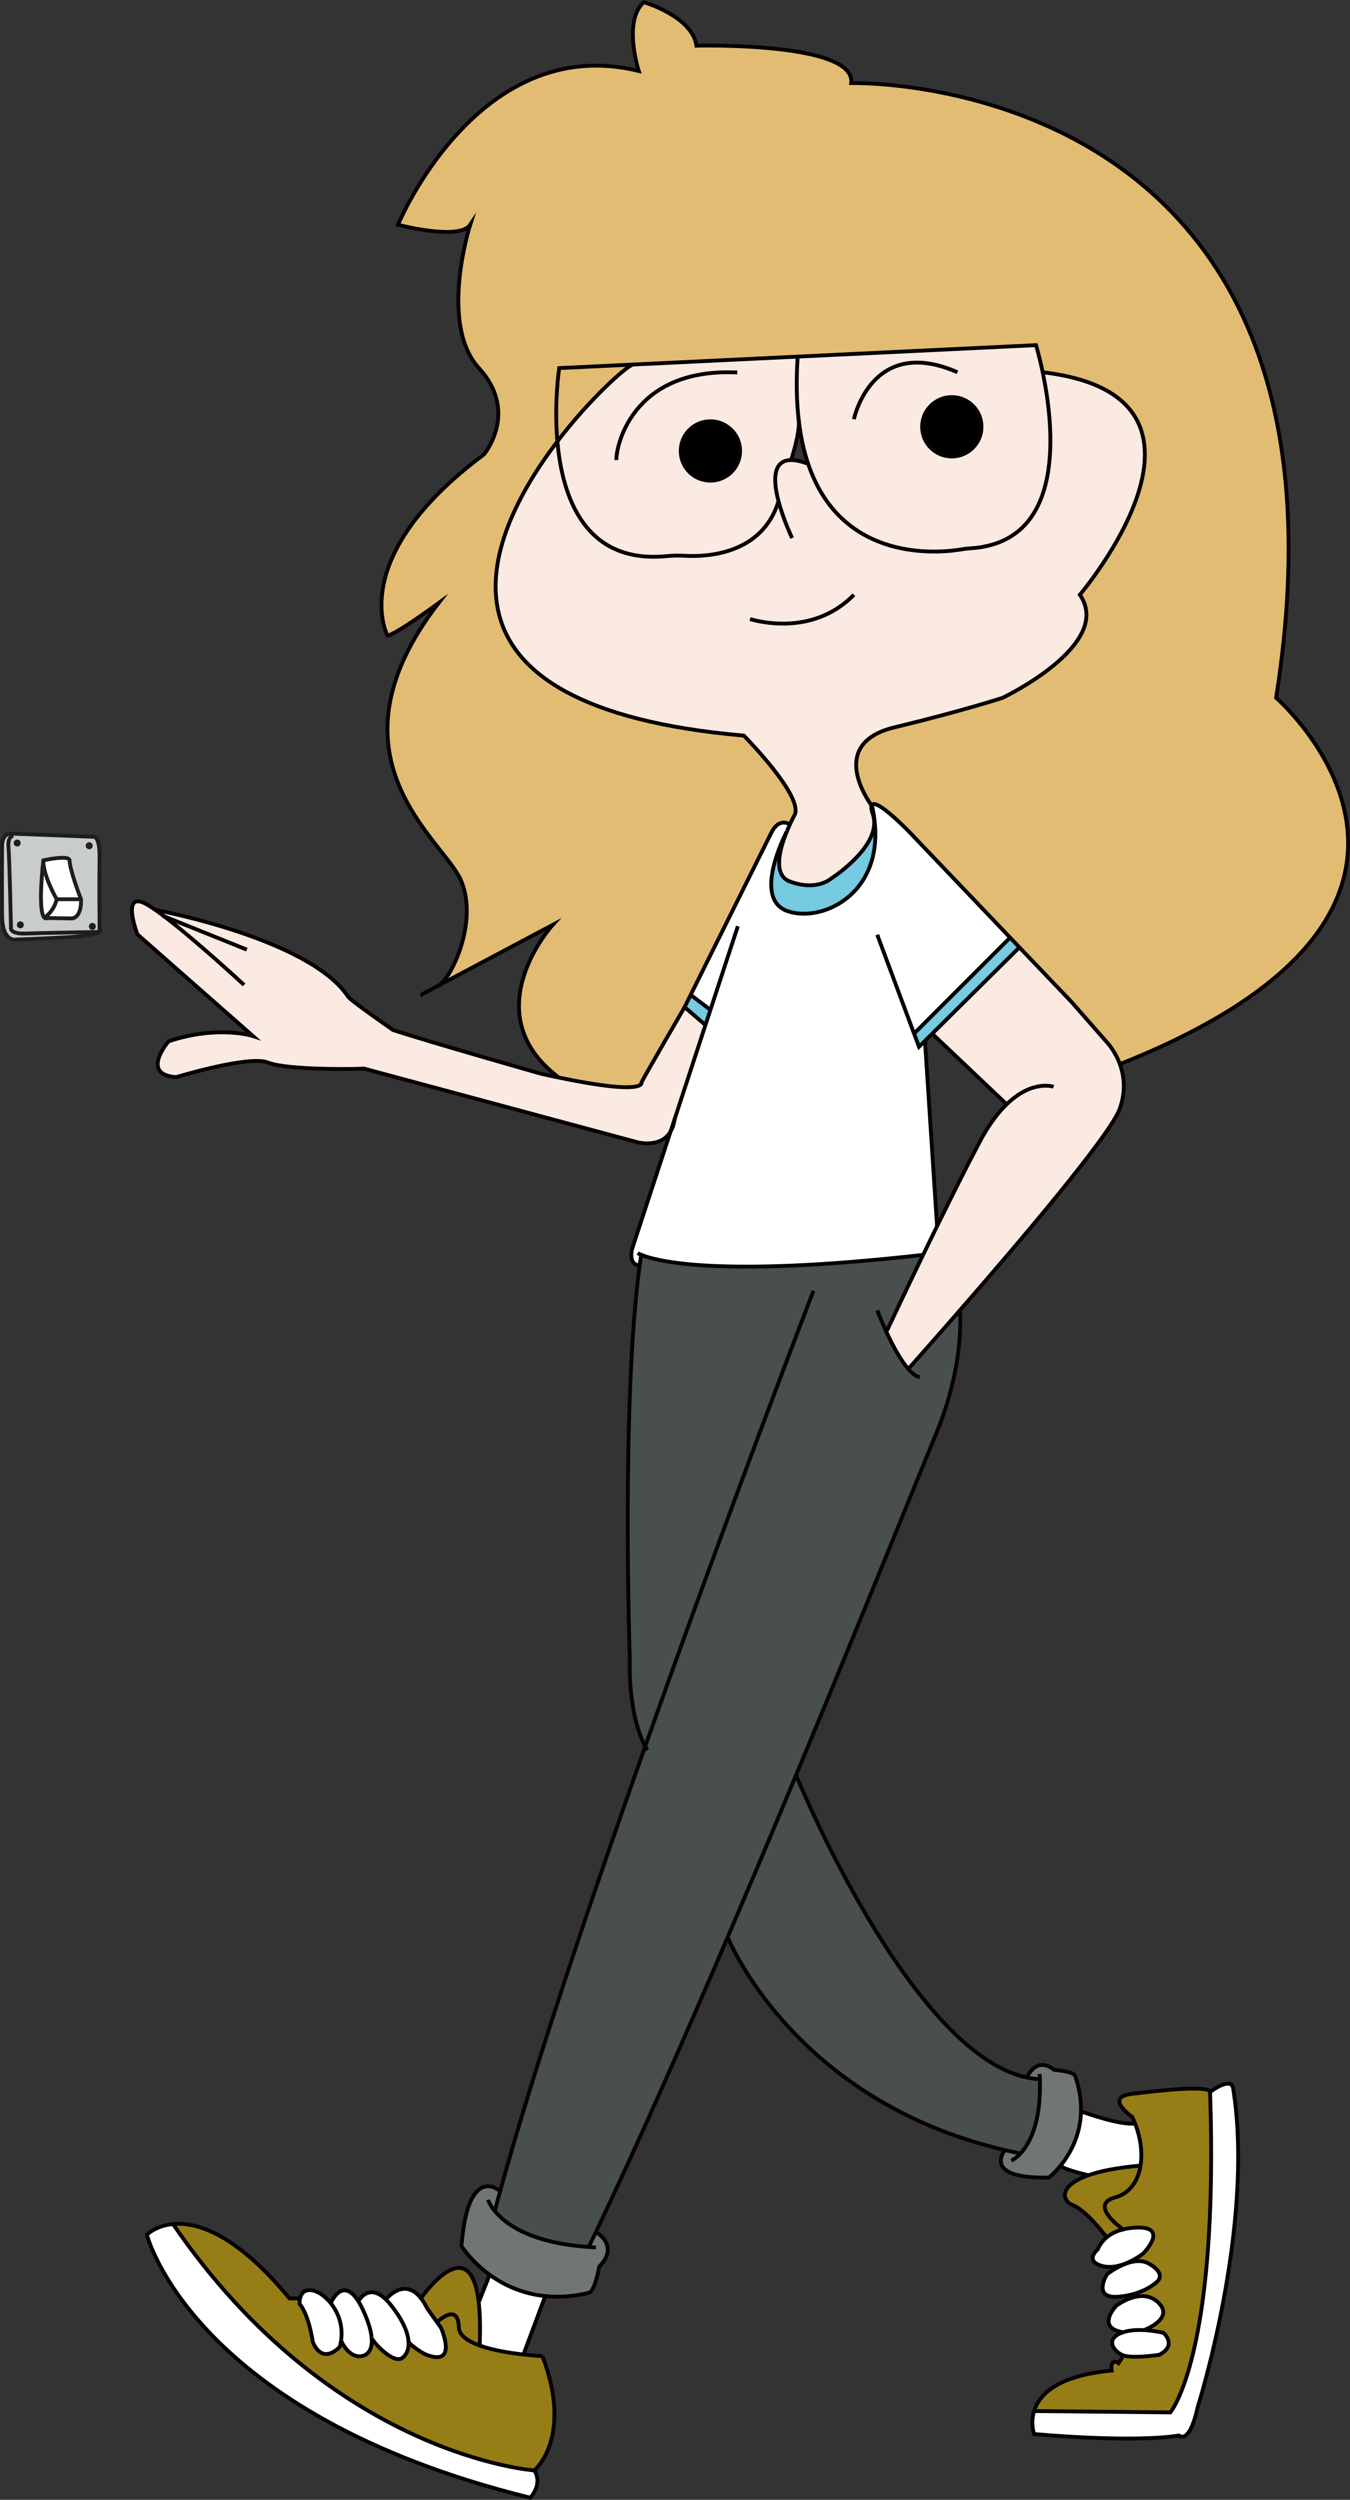 <?xml version="1.0" encoding="UTF-8"?>
<svg id="Calque_2" data-name="Calque 2" xmlns="http://www.w3.org/2000/svg" viewBox="0 0 350.66 649.24">
  <rect x="0" y="0" width="350.66" height="649.24" fill="#333333" stroke="none"/>
  <defs>
    <style>
      .cls-1 {
        fill: #fbeae1;
      }

      .cls-1, .cls-2, .cls-3, .cls-4, .cls-5, .cls-6, .cls-7, .cls-8, .cls-9 {
        stroke-width: 0px;
      }

      .cls-2 {
        fill: #76cae1;
      }

      .cls-3 {
        fill: #c8cccc;
      }

      .cls-5 {
        fill: #e3bc74;
      }

      .cls-10 {
        stroke: #1d1d1b;
      }

      .cls-10, .cls-11 {
        fill: none;
        stroke-miterlimit: 10;
      }

      .cls-6 {
        fill: #484f4e;
      }

      .cls-11 {
        stroke: #040202;
      }

      .cls-7 {
        fill: #fff;
      }

      .cls-8 {
        fill: #967d16;
      }

      .cls-9 {
        fill: #707674;
      }
    </style>
  </defs>
  <g id="Calque_2-2" data-name="Calque 2">
    <g>
      <g>
        <path class="cls-5" d="M262.38,243.51l-1.93-2.02-24.2-25.36s-8.98-9.31-9.86-6.94c-1.31-1.79-11.14-16.16,5.93-20.28,18.21-4.41,28.13-7.69,28.13-7.69,0,0,28.97-13.8,20.04-26.76,0,0,43.78-51.47-9.65-57.78-.89-4.27-1.74-7.04-1.74-7.04l-61.95,2.98-42.82,2.06-19.08.92s-1.36,8.86-.47,19.04c-19.85,26.01-36.55,69,48.43,76.41,0,0,15.22,15.36,13.28,20.43,0,0-.59,1.05-1.32,2.64,0,0-2.76-2.03-4.84,2.18-1.73,3.49-16.09,32.36-20.93,42.08-.99,1.99-1.58,3.18-1.58,3.18,0,0-10.33,17.8-11.18,19.51,0,0,1.69,3.61-21.48-1.21-22.33-16.84-1.58-39.67-1.58-39.67,0,0-20.31,10.79-29.69,15.77,3.41-1.82,10.51-16.85,5.78-27.47-4.73-10.61-36.53-31.9-5.78-71.84,0,0-11.04,8.14-13.24,8.41,0,0-10.94-20.24,25.06-47.04,0,0,9.2-10.95-1.31-22.42-10.51-11.48-2.27-37.23-2.27-37.23-2.8,4.21-18.75,0-18.75,0,0,0,20.76-50.19,62.54-39.94,0,0-4.21-12.88,1.31-17.87,0,0,12.61,3.68,13.67,11.3,0,0,41.51-1.05,40.2,9.72,0,0,136.12-3.67,110.37,159.64,0,0,62.31,54.3-40.58,95.14h-.01c-1.35-3.7-3.56-5.89-3.56-5.89l-9.02-10.28-13.51-14.15-2.41-2.53Z"/>
        <path class="cls-7" d="M320.32,542.43c5.68,35.64-9.19,82.62-9.19,82.62-2.21,10.13-4.89,7.49-4.89,7.49-12.88,1.97-37.64-.4-37.64-.4,0,0-1-2.71,0-5.95l35.39.34s12.64-14.58,10.33-83.21c0,0,5.47-4.22,6-.89Z"/>
        <path class="cls-8" d="M301.12,611.58c4.79-2.5,1.09-5.7,1.09-5.7,0,0-2.19-.54-4.85-.7v-.12s7.83-2.94,3.47-7.09c-1.86-1.77-4.11-1.87-6.07-1.42l-.23-.79c4.15-1.19,6.17-3.31,6.17-3.31,0,0,2.25-2.02-2.28-4.55-1.84-1.03-4.04-.72-5.98,0l-.02-.05c2.61-1.04,4.56-2.62,4.56-2.62,0,0,6.83-6.96-1.7-6.7-1.35.04-2.53.21-3.55.46-1.64-1.18-8.54-6.53-2.03-8.31,3.76-1.03,5.9-4.22,6.55-8.24.53-3.34.04-7.25-1.44-10.97-.21-.56-.46-1.12-.72-1.67,0,0-7.33-5.08-.22-5.98,7.11-.89,20.26-2.34,20.45-.5,2.31,68.63-10.33,83.21-10.33,83.21l-35.39-.34c1.28-4.16,5.88-9.21,20.15-10.52,0,0-.5-3.43,1.79-1.92l1.06-1.62.15-.41c2.28.84,8.23.03,9.34-.13.01,0,.02,0,.03,0Z"/>
        <path class="cls-7" d="M302.21,605.88s3.7,3.2-1.09,5.7c0,0-.02,0-.03,0-1.11.16-7.06.97-9.34.13-.05-.01-.1-.03-.15-.05-2.38-1.01-4.54-4.14-.3-5.79.1-.04.21-.08.32-.11,1.75-.61,3.87-.7,5.74-.59,2.66.16,4.85.7,4.85.7Z"/>
        <path class="cls-7" d="M300.83,597.97c4.36,4.15-3.46,7.09-3.46,7.09v.12c-1.88-.11-4-.02-5.75.59l-.02-.07c-7.08-1.21-1.65-6.87-1.65-6.87,0,0,2.15-1.66,4.81-2.28,1.96-.45,4.21-.35,6.07,1.42Z"/>
        <path class="cls-7" d="M298.42,587.9c4.53,2.53,2.28,4.55,2.28,4.55,0,0-2.02,2.12-6.17,3.31-1.18.34-2.53.61-4.06.73-6.9.54-2.93-5.82-2.93-5.82,0,0,2.2-1.77,4.9-2.77,1.94-.72,4.14-1.03,5.98,0Z"/>
        <path class="cls-7" d="M287.46,581.07c.98-.82,2.36-1.6,4.27-2.08,1.02-.25,2.2-.42,3.55-.46,8.53-.26,1.7,6.7,1.7,6.7,0,0-1.95,1.58-4.56,2.62-1.83.73-3.98,1.19-6.01.68-4.94-1.26-1.29-4.31-1.29-4.31.05-.04.53-1.65,2.34-3.15Z"/>
        <path class="cls-7" d="M294.81,551.47c1.48,3.72,1.97,7.63,1.44,10.97-6.23.53-10.63,1.45-13.67,2.54l-.03-.07c-6.75-1.64-7.04-2.38-7.04-2.49,2.31-2.86,5.11-7.63,5.28-14.05,2.05.66,9.7,3.45,13.88,3.16l.14-.06Z"/>
        <path class="cls-1" d="M261.48,286.8l-19.34-18.34,22.65-22.42,13.51,14.15,9.02,10.28s2.21,2.19,3.56,5.89c1.09,2.99,1.62,6.97-.03,11.59-2.47,6.89-26.07,34.64-41.54,52.37-7.71,8.86-13.39,15.21-13.39,15.21-2.13-2.45-4.25-6.52-5.78-9.84l.25-.11s4.11-8.76,9.38-19.67h0c1.15-2.4,2.38-4.91,3.62-7.45,3.73-7.61,7.68-15.51,11.01-21.79,2.39-4.52,4.81-7.68,7.07-9.87Z"/>
        <path class="cls-8" d="M296.25,562.44c-.65,4.02-2.79,7.21-6.55,8.24-6.51,1.78.39,7.13,2.03,8.31-1.91.48-3.29,1.26-4.27,2.08-1.05-1.39-5.53-7.12-8.79-8.36-2.66-1.01-3.95-4.91,3.91-7.73,3.04-1.09,7.44-2.01,13.67-2.54Z"/>
        <path class="cls-1" d="M202.22,130.18c-1.37-5.22-1.62-10.65,3.26-10.69,1.1-.01,2.46.26,4.13.86l.24-.08c8.8,26.44,34.93,23.28,40.16,22.37.72-.13,1.44-.19,2.17-.24,24.91-1.62,21.58-31.73,18.66-45.72,53.43,6.31,9.65,57.78,9.65,57.78,8.93,12.96-20.04,26.76-20.04,26.76,0,0-9.92,3.28-28.13,7.69-17.07,4.12-7.24,18.49-5.93,20.28-.15.4-.06,1.13.33,2.29,2.72,8.07-10.87,16.71-10.87,16.71,0,0-3.68,3.35-10.68.75-4.53-1.68-2.63-8.52-.74-13.12.01-.03.02-.05.02-.05.25-.6.49-1.15.72-1.65.73-1.59,1.32-2.64,1.32-2.64,1.94-5.07-13.28-20.43-13.28-20.43-84.98-7.41-68.28-50.4-48.43-76.41,1.28,14.55,7.18,31.82,28.28,29.8,1.58-.15,3.17-.19,4.75-.1,5.62.33,20.1-.23,24.41-14.16Z"/>
        <path class="cls-9" d="M275.51,562.42c-1.66,2.05-3.07,3.12-3.07,3.12-17.15.38-11.63-6.83-11.63-6.83l.08-.33c1.34.32,2.7.62,4.09.9l.05.04c2.32-2.46,5.45-7.93,5.08-19.37l-.51.02c-.95-.07-1.91-.21-2.86-.41,0,0,2.35-5.74,7.08-1.99,0,0,5.05.37,5.46,1.57,1.16,3.37,1.58,6.46,1.51,9.23-.17,6.42-2.97,11.19-5.28,14.05Z"/>
        <path class="cls-1" d="M270.84,96.68c2.92,13.99,6.25,44.1-18.66,45.72-.73.05-1.45.11-2.17.24-5.23.91-31.36,4.07-40.16-22.37-1.1-3.31-1.93-7.09-2.41-11.4-.53-4.63-.65-9.87-.27-15.81l-.02-.44,61.95-2.98s.85,2.77,1.74,7.04ZM254.94,110.84c0-4.26-3.45-7.71-7.71-7.71s-7.71,3.45-7.71,7.71,3.45,7.71,7.71,7.71,7.71-3.45,7.71-7.71Z"/>
        <path class="cls-6" d="M270.11,539.95c.37,11.44-2.76,16.91-5.08,19.37l-.05-.04c-1.39-.28-2.75-.58-4.09-.9-54.98-12.89-71.88-55.27-71.88-55.27,6.08-14.19,12.08-28.45,17.76-42.08,0,0,29.45,72.1,59.97,78.53.95.2,1.91.34,2.86.41l.51-.02Z"/>
        <polygon class="cls-2" points="262.38 243.51 264.79 246.04 242.14 268.46 240.26 270.32 240.26 270.33 238.71 271.86 237.43 268.44 262.38 243.51"/>
        <path class="cls-7" d="M184.53,262.28l-5.13-3.9c4.84-9.72,19.2-38.59,20.93-42.08,2.08-4.21,4.84-2.18,4.84-2.18-.23.5-.47,1.05-.72,1.65,0,0,0,.02-.02.05-.52.98-8.98,17.5.02,20.77,9.29,3.36,26.99-5.05,22.08-27.21,0,0-.05-.06-.14-.19.88-2.37,9.86,6.94,9.86,6.94l24.2,25.36,1.93,2.02-24.95,24.93,1.28,3.42,1.55-1.53,3.14,48.13c-1.24,2.54-2.47,5.05-3.62,7.45h0c-53.49,6.04-69.56,1.51-73.22-.02-.14.9-.27,1.83-.4,2.77-3.27-.29-1.86-4.62-1.86-4.62l9.89-30.17,9.06-27.66,1.29-3.93Z"/>
        <circle class="cls-4" cx="247.23" cy="110.84" r="7.71"/>
        <path class="cls-6" d="M167.6,453.52c-1.33-2.41-4.34-9.46-4.02-23.32,0,0-2.25-65.78,2.57-101.54.13-.94.26-1.87.4-2.77,3.66,1.53,19.73,6.06,73.22.02-5.27,10.91-9.38,19.67-9.38,19.67l-.25.11c1.53,3.32,3.65,7.39,5.78,9.84,0,0,5.68-6.35,13.39-15.21h.01s1.55,13.67-6.42,32.68c-4.01,9.58-18.52,45.78-36.13,88.03-5.68,13.63-11.68,27.89-17.76,42.08-11.74,27.43-23.75,54.63-34.24,76.6-.63,1.31-1.24,2.59-1.86,3.86-15.21-1.04-21.74-6.08-24.39-9.35.44-1.69.91-3.41,1.4-5.18,8.7-31.64,23.27-74.85,37.68-115.52Z"/>
        <path class="cls-2" d="M215.85,228.19s13.59-8.64,10.87-16.71c-.39-1.16-.48-1.89-.33-2.29.09.13.14.19.14.19,4.91,22.16-12.79,30.57-22.08,27.21-9-3.27-.54-19.79-.02-20.77-1.89,4.6-3.79,11.44.74,13.12,7,2.6,10.68-.75,10.68-.75Z"/>
        <path class="cls-1" d="M207.43,108.87c.53,3.29-1.95,10.62-1.95,10.62-4.88.04-4.63,5.47-3.26,10.69-4.31,13.93-18.79,14.49-24.41,14.16-1.58-.09-3.17-.05-4.75.1-21.1,2.02-27-15.25-28.28-29.8,8.58-11.25,17.76-19.32,19.55-19.96l42.82-2.06.02.44c-.38,5.94-.26,11.18.27,15.81h-.01ZM192.24,117.12c0-4.26-3.45-7.71-7.71-7.71s-7.71,3.45-7.71,7.71,3.45,7.71,7.71,7.71,7.71-3.45,7.71-7.71Z"/>
        <circle class="cls-4" cx="184.53" cy="117.12" r="7.71"/>
        <path class="cls-2" d="M184.53,262.28l-1.29,3.93-5.42-4.65s.59-1.19,1.58-3.18l5.13,3.9Z"/>
        <path class="cls-1" d="M40.39,236.33c1.21.22,40.18,7.62,50.02,22.51.74,1.12,11.69,8.67,11.69,8.67,9.39,3.1,38.33,11.33,38.33,11.33,1.68.38,3.26.72,4.73,1.02,23.17,4.82,21.48,1.21,21.48,1.21.85-1.71,11.18-19.51,11.18-19.51l5.42,4.65-9.06,27.66c-2.61,4.41-8.55,2.8-8.55,2.8l-71.14-19.16c-.79.17-19.97.47-24.86-1.54s-23.84,3.77-23.84,3.77c-9.55-.59-1.99-9.3-1.99-9.3,12.82-4.29,21.91-1.36,21.91-1.36l-30.03-26.43s-4.46-11.75,2.51-7.73c.64.37,1.37.84,2.17,1.4.01,0,.02.01.03.01Z"/>
        <path class="cls-5" d="M145.25,95.6l19.08-.92c-1.79.64-10.97,8.71-19.55,19.96-.89-10.18.47-19.04.47-19.04Z"/>
        <path class="cls-9" d="M152.91,583.57c.62-1.27,1.23-2.55,1.86-3.86,0,0,6.32,3.36.89,8.95,0,0-1.12,6.45-2.71,6.83-4.18.99-7.95,1.18-11.33.84-6.11-.62-10.91-2.99-14.43-5.54-4.91-3.56-7.32-7.48-7.32-7.48,1.55-19.93,8.67-15.36,10.05-14.27-.49,1.77-.96,3.49-1.4,5.18,2.65,3.27,9.18,8.31,24.39,9.35Z"/>
        <path class="cls-7" d="M141.62,596.33l-5.55,14.89-.03.29c-3.42-.38-8-1.09-11.52-2.37l.08-.21c.19-4.68.07-8.36-.28-11.2h.11s2.76-6.94,2.76-6.94c3.52,2.55,8.32,4.92,14.43,5.54Z"/>
        <path class="cls-8" d="M140.89,611.91c8.09,21.24-2.1,29.69-2.1,29.69,0,0-52.59-3.61-93.84-63.97h0c6.1-.58,16.25,2.35,30.25,19.3h2.74c-.17.76-.11,1.42-.11,1.42,2.5,3.06,3.43,9.94,3.43,9.94,2.7,6.17,7.01,1.19,7.01,1.19.15-.54.25-1.06.32-1.58,2.33,4.85,5.26,4.01,5.26,4.01,0,0,3.11-.11,2.69-4.76.29,1.05,5.68,7.04,8.02,5.19,1.08-.86,1.69-2.28,1.56-4.19.69,1.28,4.21,3.23,4.21,3.23,8.92,3.74,4.24-6.78,4.24-6.78l-1.07-1.51c.2-.19,5.52-5.2,5.67,1.28.04,2.13,2.3,3.66,5.35,4.77,3.52,1.28,8.1,1.99,11.52,2.37,2.82.31,4.85.4,4.85.4Z"/>
        <path class="cls-7" d="M138.79,641.6c2.3,3.64-1.05,7.09-1.05,7.09-87.92-21.67-99.59-68.32-99.59-68.32,0,0,2.29-2.33,6.8-2.75h0c41.25,60.37,93.84,63.98,93.84,63.98Z"/>
        <path class="cls-8" d="M124.32,597.73c.35,2.84.47,6.52.28,11.2l-.08.21c-3.05-1.11-5.31-2.64-5.35-4.77-.15-6.48-5.47-1.47-5.67-1.28l-2.52-3.54c-.54-1.1-1.1-1.99-1.66-2.69l.13-.11s12.55-18.06,14.87.98Z"/>
        <path class="cls-7" d="M113.5,603.09l1.07,1.51s4.68,10.52-4.24,6.78c0,0-3.52-1.95-4.21-3.23-.16-2.4-1.49-5.57-4.53-9.43-.47-.6-.92-1.1-1.35-1.52,0,0,4.63-5.99,9.08-.34.56.7,1.12,1.59,1.66,2.69l2.52,3.54Z"/>
        <path class="cls-7" d="M106.12,608.15c.13,1.91-.48,3.33-1.56,4.19-2.34,1.85-7.73-4.14-8.02-5.19-.01-.05-.02-.08-.01-.11-.16-1.59-.73-3.72-1.98-6.54-.5-1.14-.99-2.07-1.46-2.82,0,0,2.54-4.94,7.15-.48.43.42.88.92,1.35,1.52,3.04,3.86,4.37,7.03,4.53,9.43Z"/>
        <path class="cls-7" d="M96.54,607.15c.42,4.65-2.69,4.76-2.69,4.76,0,0-2.93.84-5.26-4.01.59-3.97-.79-7.39-2.68-9.74,0,0,2.98-7.16,7.18-.48.47.75.96,1.68,1.46,2.82,1.25,2.82,1.82,4.95,1.98,6.54-.01.03,0,.06.01.11Z"/>
        <path class="cls-7" d="M88.59,607.9c-.07.52-.17,1.04-.32,1.58,0,0-4.31,4.98-7.01-1.19,0,0-.93-6.88-3.43-9.94,0,0-.06-.66.11-1.42.25-1.1.97-2.39,3.04-2.11,1.47.19,3.38,1.4,4.93,3.34,1.89,2.35,3.27,5.77,2.68,9.74Z"/>
        <path class="cls-3" d="M3.5,217.07l.02-.55,20.67.8s1.76-.57,1.67,5.45,0,18.51,0,18.51c0,0,.41.34-.18.76h0c-.48.01-14.43.24-18.91.41-4.55.18-3.91-1.67-3.91-1.67,0,0-.38-17.68-.64-20.75-.24-2.87,1.12-2.96,1.29-2.96ZM11.54,238.34c.22.21.5.25.83.08l6.39.11s2.46-.15,2.28-4.99c0,0-.02-.06-.07-.18-.44-1.14-2.79-7.35-2.91-9.91-.07-1.52-6.8,0-6.8,0,0,0-1.56,13.15.28,14.89ZM24.4,240.6c0-.23-.19-.41-.41-.41s-.41.18-.41.41.18.41.41.41.41-.19.41-.41ZM23.58,219.65c0-.22-.19-.41-.41-.41s-.41.19-.41.41.18.41.41.41.41-.18.41-.41ZM5.69,240.19c0-.23-.19-.41-.41-.41s-.41.18-.41.41.18.41.41.41.41-.19.41-.41ZM4.87,218.95c0-.22-.19-.41-.41-.41s-.41.19-.41.41.18.41.41.41.41-.18.41-.41Z"/>
        <path class="cls-7" d="M21.04,233.54c.18,4.84-2.28,4.99-2.28,4.99l-6.39-.11c-.33.17-.61.13-.83-.08.71-.5,2.56-2.05,3.19-4.8h5.87l.37-.18c.05.12.07.18.07.18Z"/>
        <path class="cls-7" d="M20.97,233.36l-.37.18h-5.87s-3.54-6.06-3.47-10.09c0,0,6.73-1.52,6.8,0,.12,2.56,2.47,8.77,2.91,9.91Z"/>
        <path class="cls-3" d="M6.76,242.45c4.48-.17,18.43-.4,18.91-.41-.69.49-2.73,1.07-8.31,1.38-10.42.56-12.87.56-12.87.56,0,0-3.86,1.24-3.95-6.1-.08-7.34,0-17.85,0-17.85,0,0-.26-3.31,2.11-3.54l.87.03-.02.55c-.17,0-1.53.09-1.29,2.96.26,3.07.64,20.75.64,20.75,0,0-.64,1.85,3.91,1.67Z"/>
        <path class="cls-7" d="M14.73,233.54c-.63,2.75-2.48,4.3-3.19,4.8-1.84-1.74-.28-14.89-.28-14.89-.07,4.03,3.47,10.09,3.47,10.09Z"/>
      </g>
      <g>
        <polyline class="cls-11" points="240.26 270.33 238.71 271.86 237.43 268.44 227.86 242.76"/>
        <path class="cls-11" d="M204.43,215.82c-1.89,4.6-3.79,11.44.74,13.12,7,2.6,10.68-.75,10.68-.75,0,0,13.59-8.64,10.87-16.71-.39-1.16-.48-1.89-.33-2.29.88-2.37,9.86,6.94,9.86,6.94l24.2,25.36,1.93,2.02,2.41,2.53-22.65,22.42-1.88,1.86"/>
        <path class="cls-11" d="M164.33,94.68c-1.79.64-10.97,8.71-19.55,19.96-19.85,26.01-36.55,69,48.43,76.41,0,0,15.22,15.36,13.28,20.43,0,0-.59,1.05-1.32,2.64-.23.5-.47,1.05-.72,1.65"/>
        <path class="cls-11" d="M204.45,215.77s0,.02-.02.05c-.52.98-8.98,17.5.02,20.77,9.29,3.36,26.99-5.05,22.08-27.21,0,0-.05-.06-.14-.19-1.31-1.79-11.14-16.16,5.93-20.28,18.21-4.41,28.13-7.69,28.13-7.69,0,0,28.97-13.8,20.04-26.76,0,0,43.78-51.47-9.65-57.78"/>
        <path class="cls-11" d="M264.79,246.04l13.51,14.15,9.02,10.28s2.21,2.19,3.56,5.89c1.09,2.99,1.62,6.97-.03,11.59-2.47,6.89-26.07,34.64-41.54,52.37-7.71,8.86-13.39,15.21-13.39,15.21"/>
        <polyline class="cls-11" points="242.14 268.46 261.48 286.8 261.59 286.9"/>
        <path class="cls-11" d="M239.77,325.91c-5.27,10.91-9.38,19.67-9.38,19.67"/>
        <path class="cls-11" d="M273.66,282.25s-5.46-1.96-12.18,4.55c-2.26,2.19-4.68,5.35-7.07,9.87-3.33,6.28-7.28,14.18-11.01,21.79-1.24,2.54-2.47,5.05-3.62,7.45"/>
        <path class="cls-11" d="M227.86,340.33s.9,2.37,2.28,5.36c1.53,3.32,3.65,7.39,5.78,9.84,1.02,1.16,2.03,1.96,2.99,2.14"/>
        <path class="cls-11" d="M168.2,454.5s-.24-.31-.6-.98c-1.33-2.41-4.34-9.46-4.02-23.32,0,0-2.25-65.78,2.57-101.54.13-.94.26-1.87.4-2.77.02-.15.05-.3.07-.45"/>
        <path class="cls-11" d="M191.65,240.56l-7.12,21.72-1.29,3.93-9.06,27.66-9.89,30.17s-1.41,4.33,1.86,4.62"/>
        <polyline class="cls-11" points="240.26 270.32 240.26 270.33 243.4 318.46"/>
        <path class="cls-11" d="M165.63,325.44s.26.18.92.45c3.66,1.53,19.73,6.06,73.22.02h0"/>
        <path class="cls-11" d="M211.29,335.25s-21.68,56.17-43.69,118.27c-14.41,40.67-28.98,83.88-37.68,115.52-.49,1.77-.96,3.49-1.4,5.18l-.09.33"/>
        <path class="cls-11" d="M249.32,340.33s1.55,13.66-6.42,32.67c-4.01,9.58-18.52,45.78-36.13,88.03-5.68,13.63-11.68,27.89-17.76,42.08-11.74,27.43-23.75,54.63-34.24,76.6-.63,1.31-1.24,2.59-1.86,3.86-.03.08-.07.16-.11.24"/>
        <path class="cls-11" d="M189.01,503.11s16.9,42.38,71.88,55.27c1.34.32,2.7.62,4.09.9"/>
        <path class="cls-11" d="M206.77,461.03s29.45,72.1,59.97,78.53c.95.2,1.91.34,2.86.41"/>
        <path class="cls-11" d="M266.74,539.56s2.35-5.74,7.08-1.99c0,0,5.05.37,5.46,1.57,1.16,3.37,1.58,6.46,1.51,9.23-.17,6.42-2.97,11.19-5.28,14.05-1.66,2.05-3.07,3.12-3.07,3.12-17.15.38-11.63-6.83-11.63-6.83"/>
        <path class="cls-11" d="M262.68,561.14s1.05-.43,2.35-1.82c2.32-2.46,5.45-7.93,5.08-19.37-.02-.43-.04-.87-.06-1.32"/>
        <path class="cls-11" d="M154.77,579.71s6.32,3.36.89,8.95c0,0-1.12,6.45-2.71,6.83-4.18.99-7.95,1.18-11.33.84-6.11-.62-10.91-2.99-14.43-5.54-4.91-3.56-7.32-7.48-7.32-7.48,1.55-19.93,8.67-15.36,10.05-14.27.15.11.23.19.23.19"/>
        <path class="cls-11" d="M126.78,571.33s.36,1.21,1.74,2.89c2.65,3.27,9.18,8.31,24.39,9.35.61.05,1.23.08,1.87.11"/>
        <path class="cls-11" d="M140.89,611.91c8.09,21.24-2.1,29.69-2.1,29.69,2.3,3.64-1.05,7.09-1.05,7.09-87.92-21.67-99.59-68.32-99.59-68.32,0,0,2.29-2.33,6.8-2.75,6.1-.57,16.25,2.36,30.25,19.31h2.36"/>
        <path class="cls-11" d="M138.79,641.6s-52.59-3.61-93.84-63.97"/>
        <path class="cls-11" d="M113.49,603.1h.01c.2-.2,5.52-5.21,5.67,1.27.04,2.13,2.3,3.66,5.35,4.77,3.52,1.28,8.1,1.99,11.52,2.37,2.82.31,4.85.4,4.85.4"/>
        <path class="cls-11" d="M109.45,596.75s12.55-18.06,14.87.98c.35,2.84.47,6.52.28,11.2"/>
        <path class="cls-11" d="M88.59,607.9c-.07.52-.17,1.04-.32,1.58,0,0-4.31,4.98-7.01-1.19,0,0-.93-6.88-3.43-9.94,0,0-.06-.66.11-1.42.25-1.1.97-2.39,3.04-2.11,1.47.19,3.38,1.4,4.93,3.34,1.89,2.35,3.27,5.77,2.68,9.74Z"/>
        <path class="cls-11" d="M96.54,607.15c.42,4.65-2.69,4.76-2.69,4.76,0,0-2.93.84-5.26-4.01-.02-.04-.04-.09-.06-.13"/>
        <path class="cls-11" d="M85.91,598.16s2.98-7.16,7.18-.48c.47.75.96,1.68,1.46,2.82,1.25,2.82,1.82,4.95,1.98,6.54"/>
        <path class="cls-11" d="M93.09,597.68s2.54-4.94,7.15-.48c.43.42.88.92,1.35,1.52,3.04,3.86,4.37,7.03,4.53,9.43.13,1.91-.48,3.33-1.56,4.19-2.34,1.85-7.73-4.14-8.02-5.19-.01-.05-.02-.08-.01-.11"/>
        <path class="cls-11" d="M100.24,597.2s4.63-5.99,9.08-.34c.56.7,1.12,1.59,1.66,2.69l2.52,3.54,1.07,1.51s4.68,10.52-4.24,6.78c0,0-3.52-1.95-4.21-3.23-.07-.11-.11-.22-.12-.32"/>
        <line class="cls-11" x1="141.62" y1="596.33" x2="136.07" y2="611.22"/>
        <line class="cls-11" x1="127.19" y1="590.79" x2="124.43" y2="597.72"/>
        <path class="cls-11" d="M280.35,548.25c.08.02.23.06.44.12,2.05.66,9.7,3.45,13.88,3.16"/>
        <path class="cls-11" d="M275.51,562.4v.02c0,.11.29.85,7.04,2.49"/>
        <path class="cls-11" d="M287.69,581.37s-.08-.11-.23-.3c-1.05-1.39-5.53-7.12-8.79-8.36-2.66-1.01-3.95-4.91,3.91-7.73,3.04-1.09,7.44-2.01,13.67-2.54.06-.01.13-.01.2-.02"/>
        <path class="cls-11" d="M268.6,626.19l35.39.34s12.64-14.58,10.33-83.21"/>
        <path class="cls-11" d="M291.6,612.13l-1.06,1.62c-2.29-1.51-1.79,1.92-1.79,1.92-14.27,1.31-18.87,6.36-20.15,10.52-1,3.24,0,5.95,0,5.95,0,0,24.76,2.37,37.64.4,0,0,2.68,2.64,4.89-7.49,0,0,14.87-46.98,9.19-82.62-.53-3.33-6,.89-6,.89-.19-1.84-13.34-.39-20.45.5-7.11.9.22,5.98.22,5.98.26.55.51,1.11.72,1.67,1.48,3.72,1.97,7.63,1.44,10.97-.65,4.02-2.79,7.21-6.55,8.24-6.51,1.78.39,7.13,2.03,8.31.22.16.34.24.34.24"/>
        <path class="cls-11" d="M301.09,611.59c-.05.03-.1.05-.16.08"/>
        <path class="cls-11" d="M301.27,611.56s-.05.01-.15.02c0,0-.02,0-.03,0-1.11.16-7.06.97-9.34.13-.05-.01-.1-.03-.15-.05-2.38-1.01-4.54-4.14-.3-5.79.1-.04.21-.08.32-.11,1.75-.61,3.87-.7,5.74-.59,2.66.16,4.85.7,4.85.7,0,0,3.7,3.2-1.09,5.7"/>
        <path class="cls-11" d="M291.6,605.7c-7.08-1.21-1.65-6.87-1.65-6.87,0,0,2.15-1.66,4.81-2.28,1.96-.45,4.21-.35,6.07,1.42,4.36,4.15-3.46,7.09-3.46,7.09"/>
        <path class="cls-11" d="M292.44,587.9c1.94-.72,4.14-1.03,5.98,0,4.53,2.53,2.28,4.55,2.28,4.55,0,0-2.02,2.12-6.17,3.31-1.18.34-2.53.61-4.06.73-6.9.54-2.93-5.82-2.93-5.82,0,0,2.2-1.77,4.9-2.77Z"/>
        <path class="cls-11" d="M292.42,587.85c-1.83.73-3.98,1.19-6.01.68-4.94-1.26-1.29-4.31-1.29-4.31.05-.04.53-1.65,2.34-3.15.98-.82,2.36-1.6,4.27-2.08,1.02-.25,2.2-.42,3.55-.46,8.53-.26,1.7,6.7,1.7,6.7,0,0-1.95,1.58-4.56,2.62Z"/>
        <path class="cls-11" d="M205.17,214.12s-2.76-2.03-4.84,2.18c-1.73,3.49-16.09,32.36-20.93,42.08-.99,1.99-1.58,3.18-1.58,3.18l5.42,4.65"/>
        <path class="cls-11" d="M177.82,261.56s-10.33,17.8-11.18,19.51c0,0,1.69,3.61-21.48-1.21-1.47-.3-3.05-.64-4.73-1.02,0,0-28.94-8.23-38.33-11.33,0,0-10.95-7.55-11.69-8.67-9.84-14.89-48.81-22.29-50.02-22.51"/>
        <path class="cls-11" d="M63.4,255.8s-12.45-11.51-20.7-17.78c-.82-.62-1.59-1.19-2.31-1.69,0,0-.02-.01-.03-.01-.8-.56-1.53-1.03-2.17-1.4-6.97-4.02-2.51,7.73-2.51,7.73l30.03,26.43s-9.09-2.93-21.91,1.36c0,0-7.56,8.71,1.99,9.3,0,0,18.95-5.78,23.84-3.77s24.07,1.71,24.86,1.54l71.14,19.16s5.94,1.61,8.55-2.8c.5-.84.87-1.9,1.06-3.22"/>
        <polyline class="cls-11" points="64.12 246.64 42.7 238.02 42.23 237.83"/>
        <line class="cls-11" x1="179.4" y1="258.38" x2="184.53" y2="262.28"/>
        <polyline class="cls-11" points="237.41 268.46 237.43 268.44 262.38 243.51 262.44 243.45"/>
        <path class="cls-10" d="M11.26,223.45s6.73-1.52,6.8,0c.12,2.56,2.47,8.77,2.91,9.91.05.12.07.18.07.18.18,4.84-2.28,4.99-2.28,4.99l-6.39-.11c-.33.17-.61.13-.83-.08-1.84-1.74-.28-14.89-.28-14.89Z"/>
        <path class="cls-10" d="M11.26,223.45c-.07,4.03,3.47,10.09,3.47,10.09h5.87"/>
        <path class="cls-10" d="M11.26,238.53s.1-.06.28-.19c.71-.5,2.56-2.05,3.19-4.8"/>
        <path class="cls-10" d="M25.67,242.04c-.69.49-2.73,1.07-8.31,1.38-10.42.56-12.87.56-12.87.56,0,0-3.86,1.24-3.95-6.1-.08-7.34,0-17.85,0-17.85,0,0-.26-3.31,2.11-3.54"/>
        <path class="cls-10" d="M2.65,216.49l.87.03,20.67.8s1.76-.57,1.67,5.45,0,18.51,0,18.51c0,0,.41.34-.18.76"/>
        <path class="cls-10" d="M3.52,217.07h-.02c-.17,0-1.53.09-1.29,2.96.26,3.07.64,20.75.64,20.75,0,0-.64,1.85,3.91,1.67,4.48-.17,18.43-.4,18.91-.41h0"/>
        <circle class="cls-10" cx="4.46" cy="218.95" r=".41"/>
        <circle class="cls-10" cx="23.17" cy="219.65" r=".41"/>
        <circle class="cls-10" cx="5.28" cy="240.19" r=".41"/>
        <circle class="cls-10" cx="23.99" cy="240.6" r=".41"/>
        <path class="cls-11" d="M113.89,255.96c3.41-1.82,10.51-16.85,5.78-27.47-4.73-10.61-36.53-31.9-5.78-71.84,0,0-11.04,8.14-13.24,8.41,0,0-10.94-20.24,25.06-47.04,0,0,9.2-10.95-1.31-22.42-10.51-11.48-2.27-37.23-2.27-37.23-2.8,4.21-18.75,0-18.75,0,0,0,20.76-50.19,62.54-39.94,0,0-4.21-12.88,1.31-17.87,0,0,12.61,3.68,13.67,11.3,0,0,41.51-1.05,40.2,9.72,0,0,136.12-3.67,110.37,159.64,0,0,62.31,54.3-40.58,95.14"/>
        <path class="cls-11" d="M109.23,258.44s.02,0,.05-.02c.02-.02.05-.03.08-.05.01,0,.02-.01.03-.01.04-.03.1-.06.17-.09.05-.03.1-.05.15-.08.09-.06.2-.11.33-.18.02-.01.05-.02.07-.03.13-.08.28-.16.45-.24.05-.03.1-.06.15-.08.19-.11.4-.22.64-.35"/>
        <path class="cls-11" d="M111.35,257.31c-.23.13-.44.24-.64.35"/>
        <path class="cls-11" d="M111.35,257.31c.71-.37,1.56-.82,2.54-1.35"/>
        <path class="cls-11" d="M145.16,279.86c-22.33-16.84-1.58-39.67-1.58-39.67,0,0-20.31,10.79-29.69,15.77"/>
        <path class="cls-11" d="M205.75,139.74s-2.25-4.69-3.53-9.56c-1.37-5.22-1.62-10.65,3.26-10.69,1.1-.01,2.46.26,4.13.86"/>
        <path class="cls-11" d="M207.17,93.06c-.38,5.94-.26,11.18.27,15.81.48,4.31,1.31,8.09,2.41,11.4,8.8,26.44,34.93,23.28,40.16,22.37.72-.13,1.44-.19,2.17-.24,24.91-1.62,21.58-31.73,18.66-45.72-.89-4.27-1.74-7.04-1.74-7.04l-61.95,2.98-42.82,2.06-19.08.92s-1.36,8.86-.47,19.04c1.28,14.55,7.18,31.82,28.28,29.8,1.58-.15,3.17-.19,4.75-.1,5.62.33,20.1-.23,24.41-14.16"/>
        <path class="cls-11" d="M205.48,119.49s2.48-7.33,1.95-10.62"/>
        <path class="cls-11" d="M194.82,160.77s15.77,5.25,26.98-6.31"/>
        <path class="cls-11" d="M160.12,119.49c-.25-2.52,3.35-24.07,31.38-22.75"/>
        <path class="cls-11" d="M221.8,108.87s4.56-21.97,26.89-12.19"/>
        <circle class="cls-11" cx="184.53" cy="117.12" r="7.71"/>
        <circle class="cls-11" cx="247.23" cy="110.84" r="7.71"/>
      </g>
    </g>
  </g>
</svg>